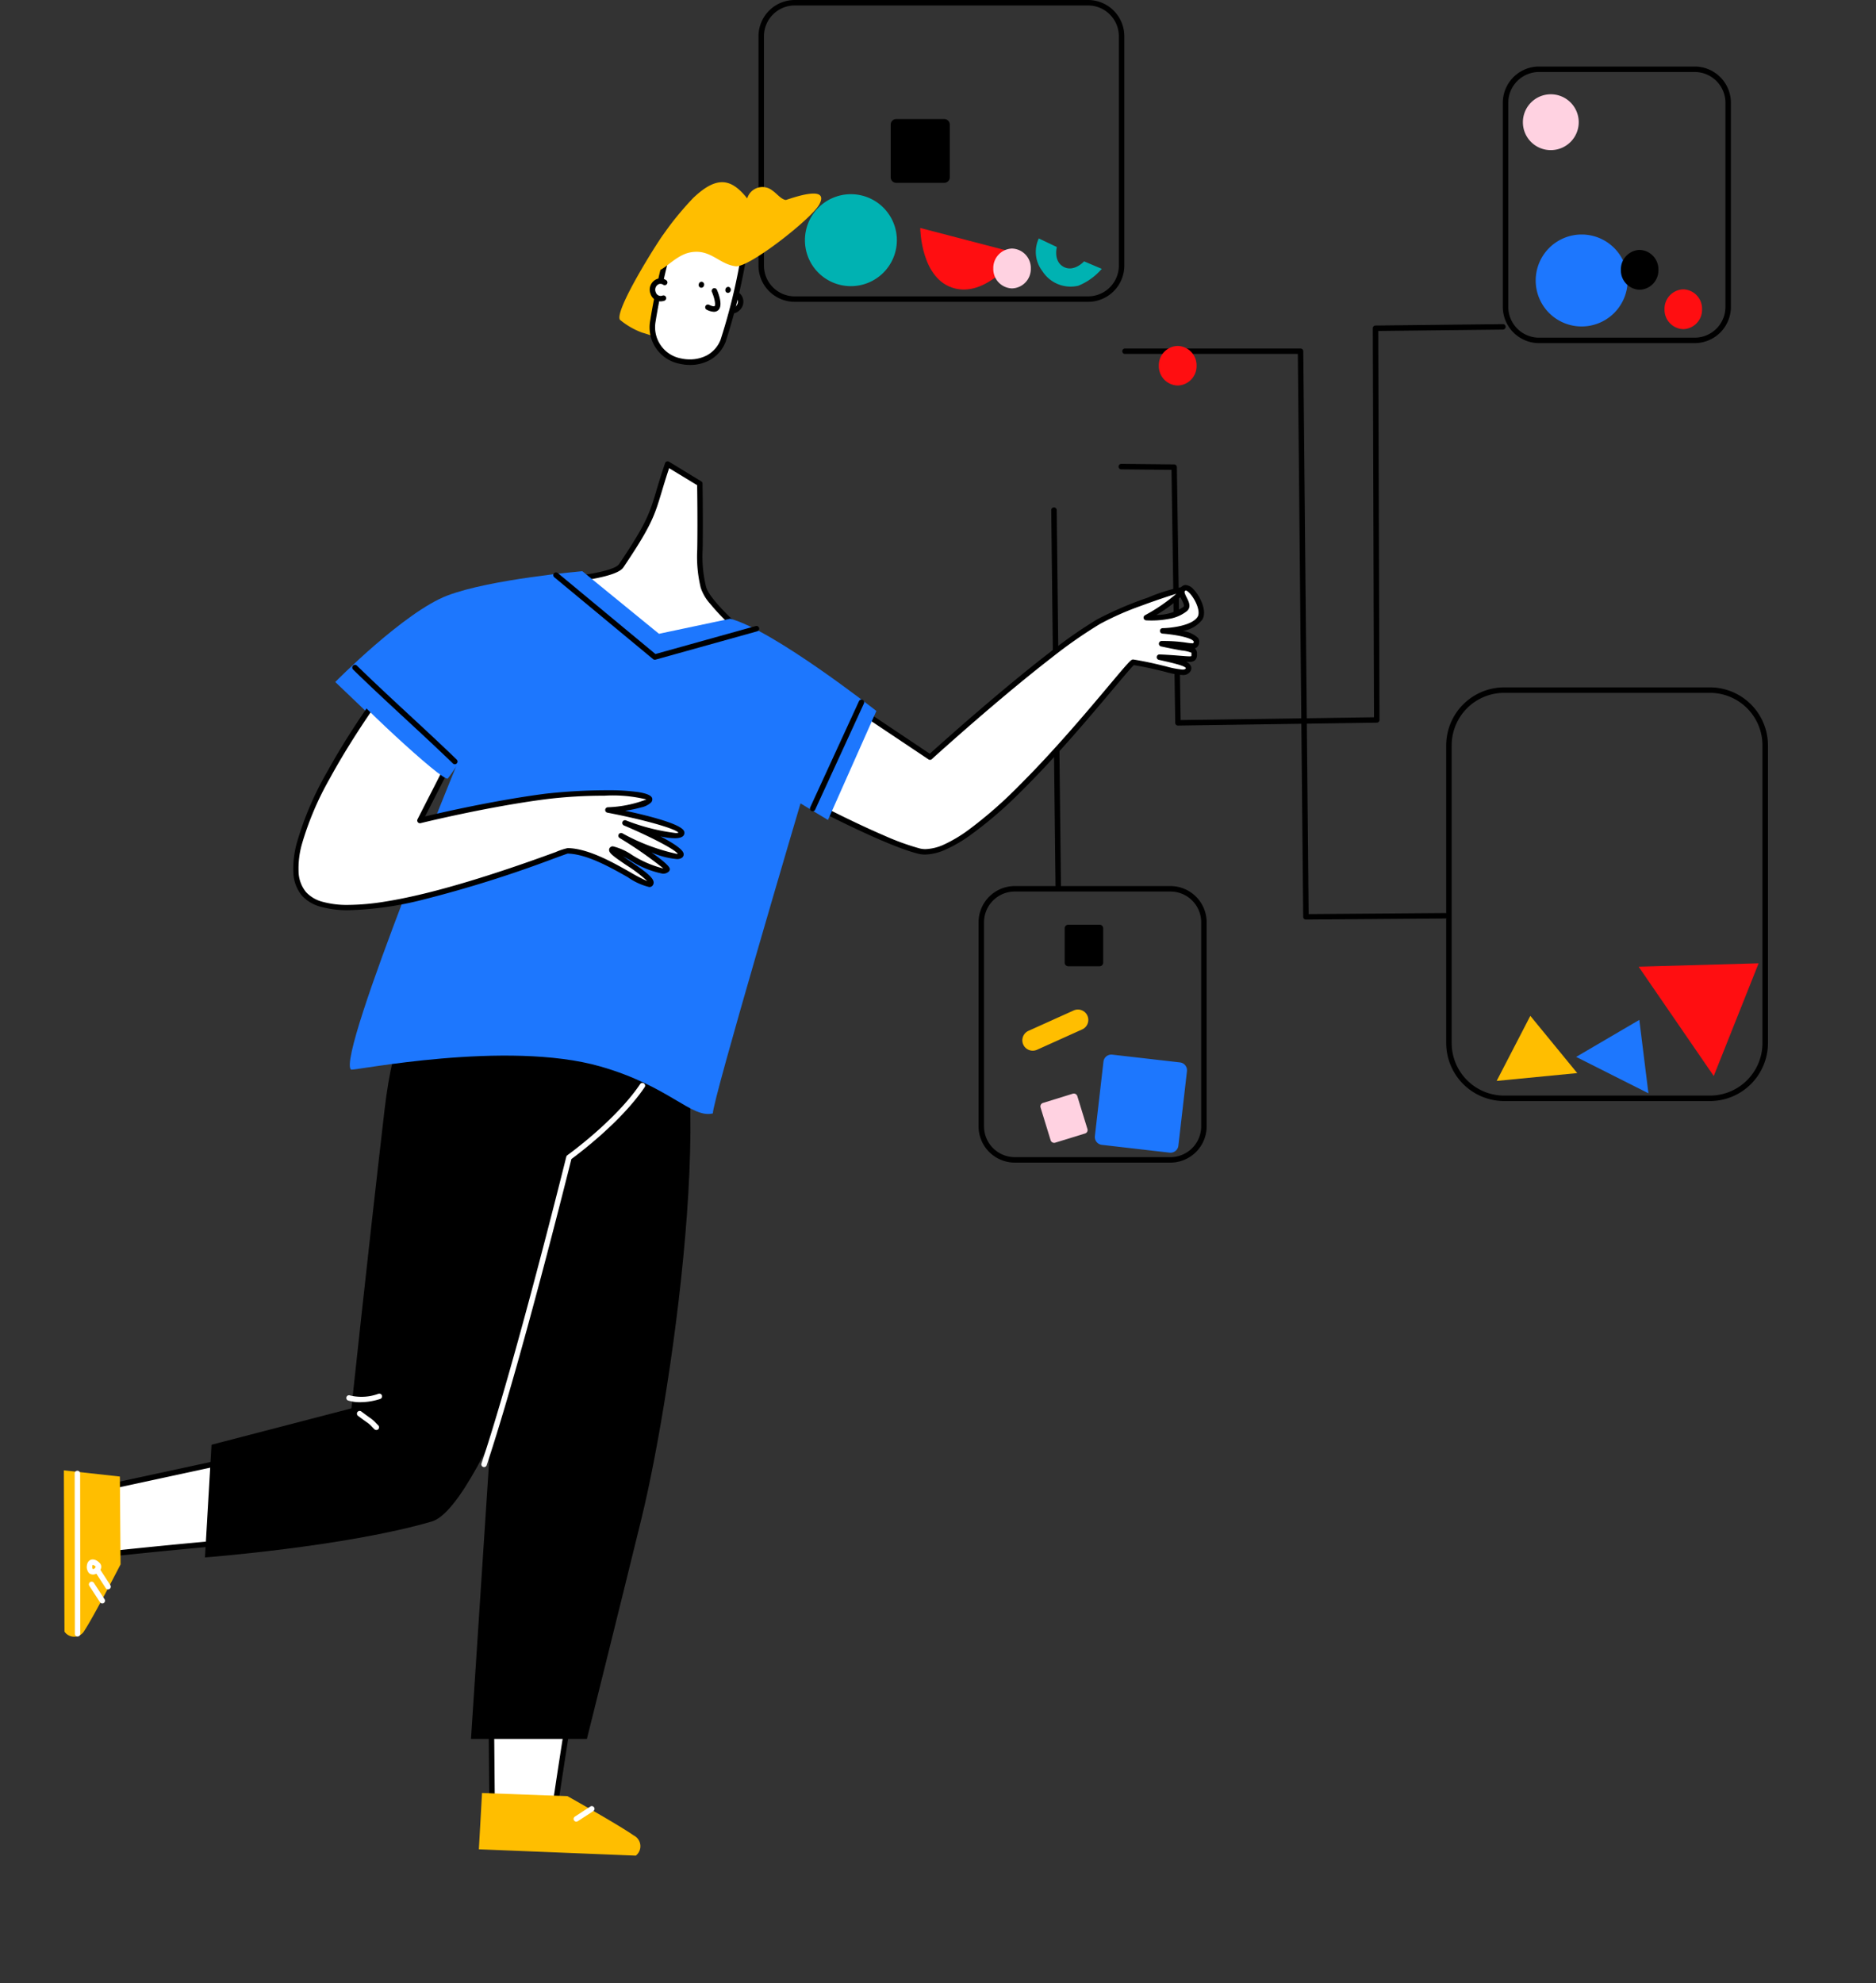 <svg xmlns="http://www.w3.org/2000/svg" xmlns:xlink="http://www.w3.org/1999/xlink" width="200" height="211.36" viewBox="0 0 200 211.36">
  <rect x="0" y="0" width="200" height="211.36" fill="#333333" stroke="none"/>
  <defs>
    <clipPath id="clip-path">
      <path id="Shape" d="M0,0H39V32.171H0Z" fill="rgba(0,0,0,0)"/>
    </clipPath>
    <clipPath id="clip-path-2">
      <path id="Shape-2" data-name="Shape" d="M0,0H6.043V17.761H0Z" fill="rgba(0,0,0,0)"/>
    </clipPath>
    <clipPath id="clip-path-3">
      <path id="Shape-3" data-name="Shape" d="M0,0H17.235V6.677H0Z" fill="rgba(0,0,0,0)"/>
    </clipPath>
  </defs>
  <g id="Project_Successful_Completed" data-name="Project Successful Completed" transform="translate(-710 -2971.64)">
    <rect id="BG" width="200" height="200" transform="translate(710 2983)" fill="none"/>
    <path id="Shape-4" data-name="Shape" d="M0,4.873A4.9,4.9,0,1,1,4.9,9.751,4.89,4.89,0,0,1,0,4.873" transform="translate(795.814 2992.388)" fill="#00b2b2"/>
    <path id="Shape-5" data-name="Shape" d="M0,4.878A4.9,4.9,0,1,1,4.9,9.756,4.891,4.891,0,0,1,0,4.878" transform="translate(873.721 2996.679)" fill="#1d77fe"/>
    <path id="Shape-6" data-name="Shape" d="M0,0,10.482,2.734S7.3,7.31,3.742,6.457C.031,5.573,0,0,0,0" transform="translate(808.108 2995.939)" fill="#ff0e11"/>
    <path id="Shape-7" data-name="Shape" d="M0,2.962A2.976,2.976,0,1,1,2.976,5.923,2.967,2.967,0,0,1,0,2.962" transform="translate(872.356 2981.718)" fill="#ffd2e1"/>
    <path id="Shape-8" data-name="Shape" d="M0,.359,12.793,0,8.009,12.013Z" transform="translate(884.693 3074.316)" fill="#ff0e11"/>
    <path id="Shape-9" data-name="Shape" d="M0,6.934,3.589,0l5,6.1Z" transform="translate(869.559 3079.916)" fill="#ffbe00"/>
    <path id="Shape-10" data-name="Shape" d="M0,3.946,6.736,0l.971,7.826Z" transform="translate(878.032 3080.345)" fill="#1d77fe"/>
    <path id="Shape-11" data-name="Shape" d="M0,2.126A2.069,2.069,0,0,1,2,0,2.069,2.069,0,0,1,4,2.126,2.065,2.065,0,0,1,2,4.248,2.065,2.065,0,0,1,0,2.126" transform="translate(815.894 2998.132)" fill="#ffd2e1"/>
    <path id="Shape-12" data-name="Shape" d="M0,2.122A2.064,2.064,0,0,1,2,0,2.062,2.062,0,0,1,4,2.122,2.062,2.062,0,0,1,2,4.243,2.064,2.064,0,0,1,0,2.122" transform="translate(887.455 3002.48)" fill="#ff0e11"/>
    <path id="Shape-13" data-name="Shape" d="M0,2.126A2.069,2.069,0,0,1,2,0,2.069,2.069,0,0,1,4,2.126,2.065,2.065,0,0,1,2,4.248,2.065,2.065,0,0,1,0,2.126" transform="translate(882.802 2998.276)"/>
    <path id="Shape-14" data-name="Shape" d="M.312,0,2.234.914s-.4,1.5.713,2.109S5.14,2.441,5.14,2.441l1.882.8A6.508,6.508,0,0,1,4.536,5.035,3.566,3.566,0,0,1,.689,3.478,3.352,3.352,0,0,1,.312,0" transform="translate(820.435 2997.055)" fill="#00b2b2"/>
    <path id="Shape-15" data-name="Shape" d="M.652,2.26,5.443.1a1.107,1.107,0,1,1,.911,2.018L1.563,4.277A1.107,1.107,0,1,1,.652,2.26" transform="translate(819.019 3079.242)" fill="#ffbe00"/>
    <path id="Shape-16" data-name="Shape" d="M.6,0H5.7a.592.592,0,0,1,.6.591V6.208a.592.592,0,0,1-.6.591H.6A.592.592,0,0,1,0,6.208V.591A.592.592,0,0,1,.6,0" transform="translate(804.957 2984.329)"/>
    <path id="Shape-17" data-name="Shape" d="M.39,0H3.716a.387.387,0,0,1,.39.385V4.047a.387.387,0,0,1-.39.385H.39A.387.387,0,0,1,0,4.047V.385A.387.387,0,0,1,.39,0" transform="translate(823.505 3070.2)"/>
    <path id="Shape-18" data-name="Shape" d="M1.857.005,9.078.833a.848.848,0,0,1,.744.936L8.907,9.709a.845.845,0,0,1-.936.743L.75,9.621a.845.845,0,0,1-.744-.936L.92.749A.847.847,0,0,1,1.857.005" transform="translate(826.72 3084.045)" fill="#1d77fe"/>
    <path id="Shape-19" data-name="Shape" d="M.275,1,3.452.017a.389.389,0,0,1,.486.258l1.077,3.5a.38.38,0,0,1-.254.481l-3.182.98a.392.392,0,0,1-.485-.254L.017,1.482A.39.39,0,0,1,.275,1" transform="translate(820.915 3088.198)" fill="#ffd2e1"/>
    <path id="Shape-20" data-name="Shape" d="M.747,40.735a.291.291,0,0,1-.291-.288L0,.294A.291.291,0,0,1,.288,0h0A.291.291,0,0,1,.582.288L1.038,40.44a.291.291,0,0,1-.288.294Z" transform="translate(822.072 3025.72)"/>
    <path id="Shape-21" data-name="Shape" d="M0,0H39V32.171H0Z" transform="translate(790.863 2971.64)" fill="rgba(0,0,0,0)"/>
    <g id="Group" transform="translate(790.863 2971.64)" clip-path="url(#clip-path)">
      <path id="Shape-22" data-name="Shape" d="M35.139,32.171H3.86A3.864,3.864,0,0,1,0,28.313V3.863A3.866,3.866,0,0,1,3.86,0H35.139A3.866,3.866,0,0,1,39,3.863v24.45A3.864,3.864,0,0,1,35.139,32.171ZM3.86.583A3.283,3.283,0,0,0,.582,3.863v24.45A3.28,3.28,0,0,0,3.86,31.588H35.139a3.28,3.28,0,0,0,3.278-3.276V3.863A3.283,3.283,0,0,0,35.139.583Z" transform="translate(0 0)"/>
    </g>
    <path id="Shape-23" data-name="Shape" d="M6.33,42.79a.292.292,0,0,1-.291-.287l-.4-26.97L.288,15.479a.291.291,0,0,1,0-.583h0l5.636.057a.292.292,0,0,1,.288.287l.4,26.963,20.616-.3L27.1.442a.292.292,0,0,1,.288-.292L40.965,0a.278.278,0,0,1,.294.288.291.291,0,0,1-.289.294L27.681.729l.134,41.458a.291.291,0,0,1-.287.292L6.334,42.79Z" transform="translate(829.253 3006.187)"/>
    <path id="Shape-24" data-name="Shape" d="M20.461,29.481H3.86A3.866,3.866,0,0,1,0,25.617V3.863A3.866,3.866,0,0,1,3.86,0h16.6a3.864,3.864,0,0,1,3.856,3.863V25.617A3.864,3.864,0,0,1,20.461,29.481ZM3.86.583A3.283,3.283,0,0,0,.582,3.863V25.617A3.283,3.283,0,0,0,3.86,28.9h16.6a3.28,3.28,0,0,0,3.273-3.28V3.863A3.28,3.28,0,0,0,20.461.583Z" transform="translate(870.215 2978.731)"/>
    <path id="Shape-25" data-name="Shape" d="M20.457,29.476H3.856A3.864,3.864,0,0,1,0,25.613V3.859A3.862,3.862,0,0,1,3.856,0h16.6a3.864,3.864,0,0,1,3.86,3.859V25.613A3.866,3.866,0,0,1,20.457,29.476ZM3.856.583A3.279,3.279,0,0,0,.582,3.859V25.613a3.281,3.281,0,0,0,3.274,3.28h16.6a3.283,3.283,0,0,0,3.278-3.28V3.859A3.28,3.28,0,0,0,20.457.583Z" transform="translate(814.325 3066.082)"/>
    <path id="Shape-26" data-name="Shape" d="M28.12,44.092H6.172A6.184,6.184,0,0,1,0,37.91V6.181A6.184,6.184,0,0,1,6.172,0H28.12A6.186,6.186,0,0,1,34.3,6.181V37.91A6.186,6.186,0,0,1,28.12,44.092ZM6.172.583a5.6,5.6,0,0,0-5.59,5.6V37.91a5.6,5.6,0,0,0,5.59,5.6H28.12a5.6,5.6,0,0,0,5.594-5.6V6.181A5.6,5.6,0,0,0,28.12.583Z" transform="translate(864.181 3044.905)"/>
    <path id="Shape-27" data-name="Shape" d="M19.611,60.867a.291.291,0,0,1-.291-.289l-.571-60H.291A.291.291,0,0,1,.291,0H19.038a.291.291,0,0,1,.291.289L19.9,60.282l14.568-.112h0a.291.291,0,0,1,0,.583l-14.858.114Z" transform="translate(829.613 3008.786)"/>
    <path id="Shape-28" data-name="Shape" d="M8.714,0c-1.375.455-3.2,2.763-4.072,3.848-.521.644-5.215,8.073-4.584,9.023a8.031,8.031,0,0,0,2.36,1.366C6.24,15.332,4.887,16.291,7.764,11.5c1.011-1.686,2-3.463,2.955-5.171a11.273,11.273,0,0,0,1.69-4.01" transform="translate(776.035 2992.854)" fill="#ffbe00"/>
    <path id="Shape-29" data-name="Shape" d="M21.094,0,.99,4.339,0,11.51s8.1-.928,18.31-1.764S21.094,0,21.094,0" transform="translate(719.632 3125.981)" fill="#fff"/>
    <path id="Shape-30" data-name="Shape" d="M.291,12.092A.289.289,0,0,1,.083,12,.293.293,0,0,1,0,11.761L.993,4.59a.291.291,0,0,1,.227-.245L21.324.006A.3.3,0,0,1,21.384,0a.293.293,0,0,1,.225.1,15.311,15.311,0,0,1,1.734,2.674,9.074,9.074,0,0,1,.85,2.39,4.221,4.221,0,0,1-.182,2.425c-.659,1.574-2.471,2.494-5.385,2.734C8.59,11.148.4,12.081.324,12.09ZM21.27.613h0L1.542,4.871l-.912,6.6c2.012-.224,9.253-1.011,17.947-1.723,2.679-.22,4.326-1.02,4.9-2.378a3.57,3.57,0,0,0,.167-1.977,7.9,7.9,0,0,0-.669-2.035A15.219,15.219,0,0,0,21.27.613Z" transform="translate(719.341 3125.69)"/>
    <path id="Shape-31" data-name="Shape" d="M24.188,61.119C29.627,59.53,40.2,29.277,43.677,15.358,46.558,3.83,34.309-.487,32.192.043c-4.717,1.182-11.137.7-13.051,17.229s-3.528,31.79-3.528,31.79L.7,52.94,0,64.95S15.025,63.8,24.188,61.119" transform="translate(731.851 3072.69)"/>
    <g id="Group-2" data-name="Group" transform="translate(716.808 3128.358)">
      <path id="Shape-32" data-name="Shape" d="M0,0H6.043V17.761H0Z" transform="translate(0 0)" fill="rgba(0,0,0,0)"/>
      <g id="Group-3" data-name="Group" transform="translate(0 0)" clip-path="url(#clip-path-2)">
        <path id="Shape-33" data-name="Shape" d="M5.972.662,0,0,.066,17.189A1.247,1.247,0,0,0,2.2,17.067c.992-1.489,3.845-7.045,3.845-7.045Z" transform="translate(0)" fill="#ffbe00"/>
      </g>
    </g>
    <path id="Shape-34" data-name="Shape" d="M.31,17.67a.291.291,0,0,1-.291-.291L0,.292A.291.291,0,0,1,.291,0h0A.291.291,0,0,1,.582.291L.6,17.378a.291.291,0,0,1-.291.292Z" transform="translate(717.961 3128.4)" fill="#fff"/>
    <path id="Shape-35" data-name="Shape" d="M1.427,2.324a.291.291,0,0,1-.244-.132L.047.45A.291.291,0,1,1,.535.132L1.67,1.874a.291.291,0,0,1-.244.45" transform="translate(719.477 3140.222)" fill="#fff"/>
    <path id="Shape-36" data-name="Shape" d="M1.426,2.329A.289.289,0,0,1,1.181,2.2L.047.449A.291.291,0,0,1,.535.132L1.67,1.879a.291.291,0,0,1-.244.45" transform="translate(720.094 3138.72)" fill="#fff"/>
    <path id="Shape-37" data-name="Shape" d="M.69,1.61A.8.8,0,0,1,.412,1.56C.109,1.46,0,1,0,.825.013.305.237.111.423.039A.6.6,0,0,1,.638,0a.85.85,0,0,1,.379.1,1.182,1.182,0,0,1,.317.236.58.58,0,0,1,.183.628h0A.935.935,0,0,1,.69,1.61ZM.645.581H.632v0A.581.581,0,0,0,.582.838a.567.567,0,0,0,.063.185.2.2,0,0,0,.04,0c.1,0,.188-.081.27-.24A.546.546,0,0,0,.645.581Z" transform="translate(719.248 3137.855)" fill="#fff"/>
    <path id="Shape-38" data-name="Shape" d="M0,5.233.158,23.262,6.53,25.806S7.695,17.461,9.744,5.4,0,5.233,0,5.233" transform="translate(762.303 3140.761)" fill="#fff"/>
    <path id="Shape-39" data-name="Shape" d="M6.821,26.387a.291.291,0,0,1-.108-.021L.342,23.822a.289.289,0,0,1-.183-.268L0,5.525a.292.292,0,0,1,.084-.208L.09,5.312A37.122,37.122,0,0,1,3.6,2.266C5.609.762,7.217,0,8.385,0a2.056,2.056,0,0,1,.949.212c1.194.614,1.517,2.423.988,5.529C8.343,17.388,7.16,25.778,7.11,26.13v.006a.29.29,0,0,1-.142.212A.294.294,0,0,1,6.821,26.387ZM8.374.578h0a4.579,4.579,0,0,0-1.92.567,15.77,15.77,0,0,0-2.2,1.367A33.442,33.442,0,0,0,.583,5.642L.739,23.354l5.846,2.334C6.8,24.206,7.941,16.277,9.748,5.644,10.215,2.9,9.98,1.2,9.067.73A1.507,1.507,0,0,0,8.374.579Z" transform="translate(762.012 3140.472)"/>
    <path id="Shape-40" data-name="Shape" d="M20.775,62.113C24.208,48.12,29.751,9.3,22.295,3.6,10.036-5.788-1.623,4.969.186,15.516,1.833,25.109,4.53,56.093,4.53,56.093L2.6,85.6H14.957s3.428-13.726,5.819-23.489" transform="translate(757.612 3071.385)"/>
    <g id="Group-4" data-name="Group" transform="translate(761.052 3162.75)">
      <path id="Shape-41" data-name="Shape" d="M0,0H17.235V6.677H0Z" transform="translate(0 0)" fill="rgba(0,0,0,0)"/>
      <g id="Group-5" data-name="Group" transform="translate(0 0)" clip-path="url(#clip-path-3)">
        <path id="Shape-42" data-name="Shape" d="M.336,0,0,6l16.735.674A1.282,1.282,0,0,0,16.5,4.518C15,3.454,9.445.333,9.445.333Z" fill="#ffbe00"/>
      </g>
    </g>
    <path id="Shape-43" data-name="Shape" d="M.291,1.651a.291.291,0,0,1-.159-.535L1.77.047a.291.291,0,1,1,.318.487L.45,1.6a.29.29,0,0,1-.159.047" transform="translate(771.152 3164.152)" fill="#fff"/>
    <path id="Shape-44" data-name="Shape" d="M1.472.913A4.172,4.172,0,0,1,.2.746.291.291,0,1,1,.387.2,5.247,5.247,0,0,0,3.4.014a.291.291,0,0,1,.176.555,6.943,6.943,0,0,1-2.1.344" transform="translate(746.953 3120.182)" fill="#fff"/>
    <path id="Shape-45" data-name="Shape" d="M2.063,2.032a.29.29,0,0,1-.207-.086l-.232-.235a2.993,2.993,0,0,0-.584-.51C.87,1.08.6.89.116.524A.291.291,0,1,1,.466.059c.48.361.743.549.911.668a3.459,3.459,0,0,1,.661.575l.231.234a.291.291,0,0,1-.207.5" transform="translate(748.053 3122.025)" fill="#fff"/>
    <path id="Shape-46" data-name="Shape" d="M.291,40.949a.291.291,0,0,1-.276-.384C3.65,29.683,9,8.091,9.057,7.874a.293.293,0,0,1,.113-.167c.051-.036,5.116-3.664,7.761-7.579a.291.291,0,0,1,.482.326C14.9,4.168,10.291,7.61,9.6,8.117,9.188,9.759,4.08,30.234.568,40.75a.292.292,0,0,1-.276.2" transform="translate(761.316 3087.062)" fill="#fff"/>
    <path id="Shape-47" data-name="Shape" d="M20.895,13.126a15.319,15.319,0,0,1-.359-4.505c.039-3.157-.022-6.532-.022-6.532L17.086,0c-1.738,5.1-1.064,5.066-4.939,10.823C11.1,12.386.629,12.776.629,12.776S.611,16.751.45,17.263c-3.614,11.558,15.734,20.2,15.734,20.2l10.981-17.7s-5.8-4.667-6.27-6.637" transform="translate(764.09 3021.102)" fill="#fff"/>
    <path id="Shape-48" data-name="Shape" d="M16.467,38.047a.29.29,0,0,1-.119-.025c-.012-.005-1.233-.553-3.026-1.566-1.026-.58-2.028-1.193-2.977-1.823A40.128,40.128,0,0,1,7.06,32.214c-5.837-4.8-8.121-9.9-6.6-14.747a42.771,42.771,0,0,0,.166-4.4.29.29,0,0,1,.28-.29c3.989-.148,10.581-.775,11.287-1.824,2.936-4.363,3.243-5.383,3.983-7.846l0-.013c.238-.793.509-1.692.918-2.895a.288.288,0,0,1,.176-.18.284.284,0,0,1,.1-.018.293.293,0,0,1,.152.043l3.428,2.088a.29.29,0,0,1,.14.243V2.4c.01.59.057,3.68.021,6.515L21.1,9.44a13.552,13.552,0,0,0,.36,3.91c.365,1.535,4.577,5.2,6.169,6.478a.291.291,0,0,1,.065.38l-10.981,17.7A.288.288,0,0,1,16.467,38.047ZM17.529.73h0c-.34,1.014-.579,1.808-.789,2.509l-.01.034v0c-.758,2.523-1.072,3.567-4.056,8-.181.27-.734,1.09-6.363,1.689-2.19.233-4.3.343-5.107.38a36.359,36.359,0,0,1-.191,4.3,9.236,9.236,0,0,0-.372,3.823,10.813,10.813,0,0,0,1.081,3.55,20.264,20.264,0,0,0,4.923,6.053,40.933,40.933,0,0,0,5.944,4.275c1.8,1.081,3.237,1.786,3.77,2.039L27.066,20.118c-.548-.449-1.969-1.636-3.313-2.945A23.191,23.191,0,0,1,21.9,15.182a4.884,4.884,0,0,1-1-1.7,14.029,14.029,0,0,1-.375-4.055l.008-.521c.034-2.7-.006-5.552-.019-6.363L17.529.73Z" transform="translate(763.807 3020.81)"/>
    <path id="Shape-49" data-name="Shape" d="M0,20.853l6.567-9.606,10.184,6.812S29,6.908,34.729,3.611a54.082,54.082,0,0,1,8.717-3.4c.582.587-3.639,2.973-3.639,2.973s2.863.2,4.142-.919c.666-.587-.972-1.729-.078-2.233.648-.359,2.3,2.193,1.655,3.218C44.7,4.561,41.554,4.6,41.554,4.6s3.77.271,3.6,1.2c-.149.836-.7.131-3.713.166,3.213.714,3.476.447,3.472,1.125,0,.814-.319.451-3.712.311,1.961.442,3.525.757,3.012,1.41-.486.613-2.277-.311-5.8-.867C37.9,7.863,21.734,29.565,15.6,28.077,11.261,27.022,0,20.853,0,20.853" transform="translate(792.398 3034.285)" fill="#fff"/>
    <path id="Shape-50" data-name="Shape" d="M16.522,28.73a2.954,2.954,0,0,1-.7-.08C11.492,27.6.612,21.65.151,21.4a.291.291,0,0,1-.1-.42l6.568-9.606a.291.291,0,0,1,.4-.078l10,6.686c.859-.777,3.941-3.542,7.5-6.525,2.058-1.727,3.922-3.23,5.538-4.466a48.023,48.023,0,0,1,4.825-3.342,38.01,38.01,0,0,1,5.411-2.316,18.015,18.015,0,0,1,3.5-1.1H43.8a1,1,0,0,1,.218-.162A.57.57,0,0,1,44.3,0a1.274,1.274,0,0,1,.862.489c.717.76,1.452,2.34.9,3.209a3.293,3.293,0,0,1-2.071,1.2,2.943,2.943,0,0,1,1.607.726.643.643,0,0,1,.137.518.667.667,0,0,1-.469.614.692.692,0,0,1,.233.628.8.8,0,0,1-.2.627.855.855,0,0,1-.631.176c-.093,0-.2,0-.338-.013a.965.965,0,0,1,.537.5.615.615,0,0,1-.128.606.915.915,0,0,1-.779.313,9.241,9.241,0,0,1-1.913-.36l-.009,0c-.86-.213-1.93-.478-3.268-.693-.273.247-1.154,1.3-2.174,2.509l0,0c-2.456,2.921-6.167,7.335-9.92,11.025a43.326,43.326,0,0,1-5.505,4.709,14.774,14.774,0,0,1-2.486,1.422A5.585,5.585,0,0,1,16.522,28.73ZM6.936,11.939l-6.222,9.1c.806.436,3.681,1.981,6.835,3.528,1.759.863,3.322,1.587,4.644,2.152a26.3,26.3,0,0,0,3.767,1.363,2.539,2.539,0,0,0,.6.068,5.152,5.152,0,0,0,2.064-.533,14.963,14.963,0,0,0,2.434-1.45,45.954,45.954,0,0,0,5.457-4.761c3.727-3.7,7.425-8.1,9.635-10.732,2.084-2.48,2.321-2.736,2.527-2.736a.5.5,0,0,1,.079.009c1.4.222,2.52.5,3.416.719l.007,0a9.65,9.65,0,0,0,1.782.347c.166,0,.272-.031.322-.094a.165.165,0,0,0,.036-.06c-.1-.26-1.559-.587-2.623-.826h0l-.26-.058a.289.289,0,0,1-.224-.322A.293.293,0,0,1,41.49,7.4h.017c.991.041,1.723.1,2.257.145h.016c.354.029.688.057.9.057a.565.565,0,0,0,.229-.027s0-.005,0-.015.007-.076.008-.183a.45.45,0,0,0-.014-.166,3.846,3.846,0,0,0-.971-.227l-.025,0c-.519-.092-1.229-.218-2.234-.441a.291.291,0,0,1,.06-.576l.245,0a16.119,16.119,0,0,1,2.447.184h.008a5.317,5.317,0,0,0,.58.062.231.231,0,0,0,.1-.014.432.432,0,0,0,.048-.157c0-.009,0-.023-.024-.058-.321-.413-2.131-.719-3.314-.805a.291.291,0,0,1,.018-.581c.831-.01,3.12-.246,3.728-1.208.276-.436-.03-1.354-.475-2.035C44.718.775,44.4.58,44.306.58H44.3c-.162.092-.19.171.106.751.218.428.517,1.013.03,1.443a4.133,4.133,0,0,1-1.935.837,9.892,9.892,0,0,1-1.871.171c-.321,0-.527-.014-.549-.016a.291.291,0,0,1-.123-.544A18.681,18.681,0,0,0,43.3.931c-.813.25-2.295.742-3.8,1.3a31.075,31.075,0,0,0-4.336,1.917,50,50,0,0,0-5.159,3.6c-1.713,1.323-3.688,2.929-5.868,4.775-3.718,3.146-6.771,5.917-6.9,6.033a.291.291,0,0,1-.358.027L6.936,11.939Zm36.8-10.652a13.527,13.527,0,0,1-2.566,1.9,5.056,5.056,0,0,0,2.879-.846c.127-.112.056-.31-.164-.741C43.838,1.507,43.784,1.4,43.736,1.287Z" transform="translate(792.107 3033.995)"/>
    <path id="Shape-51" data-name="Shape" d="M14.393,17.11S.069,51.685,1.676,53.125c.187.171,16.59-3.2,26.6-.332,7.382,2.115,9.694,5.564,11.983,5C40.127,56.724,49.6,24.75,49.6,24.75l2.925,1.769L57.688,14.9S46.79,6.326,42.11,5.066l-7.6,1.607L26.335,0S16.581.841,11.969,2.588,0,11.812,0,11.812L11.22,22.535Z" transform="translate(745.743 3032.52)" fill="#1d77fe"/>
    <path id="Shape-52" data-name="Shape" d="M10.821,9.308a.29.29,0,0,1-.186-.067L.105.515A.291.291,0,1,1,.477.067L10.89,8.7,21.584,5.719a.291.291,0,1,1,.156.561L10.9,9.3a.293.293,0,0,1-.078.011" transform="translate(768.985 3032.649)"/>
    <path id="Shape-53" data-name="Shape" d="M.291,11.9a.291.291,0,0,1-.264-.412L5.224.17a.291.291,0,0,1,.529.243L.556,11.734a.291.291,0,0,1-.265.17" transform="translate(796.349 3046.208)"/>
    <path id="Shape-54" data-name="Shape" d="M10.089,0l8.394,4.711L13.233,15s7.031-1.743,13.441-2.566c4.256-.547,10.916-.5,11.034.276s-4.435,1.173-4.435,1.173,8.354,1.589,7.837,2.526c-.464.841-6.025-1.147-6.025-1.147s6.681,2.815,5.906,3.472-6.322-2.11-6.322-2.11,5.223,3.271,4.891,3.6c-.9.893-5.416-2.522-5.849-2.15s4.54,2.929,4.116,3.643c-.4.67-5.263-3.4-8.831-3.485-.525-.013-23.718,9.61-28.119,4.6S10.089,0,10.089,0" transform="translate(741.541 3044.096)" fill="#fff"/>
    <path id="Shape-55" data-name="Shape" d="M5.951,24.85a10.677,10.677,0,0,1-3.081-.385A4.115,4.115,0,0,1,.939,23.311a4.055,4.055,0,0,1-.922-2.442A10.285,10.285,0,0,1,.4,17.622a33.957,33.957,0,0,1,3.242-7.561C4.806,7.943,6.217,5.677,7.831,3.326,9.059,1.536,9.969.336,10.139.114A.29.29,0,0,1,10.37,0a.3.3,0,0,1,.142.037l8.394,4.711a.291.291,0,0,1,.117.386l-4.962,9.721c1.673-.4,7.544-1.741,12.857-2.424a59.84,59.84,0,0,1,6.489-.365,23.167,23.167,0,0,1,3.343.19c.965.149,1.479.383,1.527.7a.51.51,0,0,1-.114.4,2.229,2.229,0,0,1-1.077.54,13.6,13.6,0,0,1-1.694.352c1.57.336,2.882.667,3.9.983,1.408.437,2.2.831,2.364,1.172a.471.471,0,0,1-.011.437c-.125.225-.451.339-.971.339a7.737,7.737,0,0,1-1.52-.195c1.576.822,2.405,1.441,2.466,1.84a.452.452,0,0,1-.159.422.891.891,0,0,1-.578.153,8.583,8.583,0,0,1-2.695-.71c1.268.891,1.926,1.479,1.956,1.747a.348.348,0,0,1-.1.287.875.875,0,0,1-.65.235,9.848,9.848,0,0,1-3.566-1.487c-.227-.126-.45-.248-.668-.365.217.152.449.31.654.448l.054.036c1.827,1.239,2.844,1.969,2.487,2.568a.425.425,0,0,1-.4.223,6.819,6.819,0,0,1-2.3-1.057c-1.834-1.037-4.345-2.458-6.395-2.509-.074.018-.7.247-1.425.511h0l-.085.031a128.945,128.945,0,0,1-13.914,4.369A35.8,35.8,0,0,1,5.951,24.85ZM10.45.669h0c-.371.5-1.366,1.848-2.595,3.677-1.543,2.3-2.881,4.484-3.976,6.5A32.153,32.153,0,0,0,.921,17.827a9.458,9.458,0,0,0-.349,2.932,3.572,3.572,0,0,0,.8,2.168A3.637,3.637,0,0,0,3.1,23.946a9.79,9.79,0,0,0,2.778.34,25.357,25.357,0,0,0,3.849-.343c1.452-.228,3.1-.573,4.9-1.028,3.6-.911,7.955-2.293,12.931-4.107l.4-.144a7.1,7.1,0,0,1,1.3-.434h.027c2.195.054,4.779,1.516,6.665,2.583h0a15.967,15.967,0,0,0,1.794.933,14.8,14.8,0,0,0-2.2-1.679c-1.4-.946-1.848-1.281-1.869-1.624a.366.366,0,0,1,.126-.3.413.413,0,0,1,.284-.1,6.113,6.113,0,0,1,2.027.913,11.437,11.437,0,0,0,3.273,1.427l.057,0A42.766,42.766,0,0,0,34.8,17.157a.291.291,0,0,1,.155-.538.288.288,0,0,1,.13.031,21.4,21.4,0,0,0,5.793,2.194A.626.626,0,0,0,41,18.833c-.43-.554-3.259-1.969-5.744-3.016a.292.292,0,0,1,.112-.56.285.285,0,0,1,.1.018,21.665,21.665,0,0,0,5.3,1.349.9.9,0,0,0,.311-.041c-.534-.53-4.274-1.5-7.581-2.128a.291.291,0,0,1,.029-.576,12.667,12.667,0,0,0,4.126-.833,14.985,14.985,0,0,0-4.488-.4,50.9,50.9,0,0,0-6.174.366c-6.306.81-13.34,2.542-13.409,2.56a.291.291,0,0,1-.33-.415L18.377,5.119,10.45.669Z" transform="translate(741.26 3043.805)"/>
    <path id="Shape-56" data-name="Shape" d="M6.308,0C4.8.757,0,4.851,0,5.289,0,5.9,10.514,15.77,10.951,15.267c.726-.836,5.331-8.052,5.331-8.91" transform="translate(746.79 3039.346)" fill="#1d77fe"/>
    <path id="Shape-57" data-name="Shape" d="M10.933,10.6a.289.289,0,0,1-.2-.082C9.112,8.95,7.339,7.308,5.623,5.719,3.76,3.994,1.833,2.21.087.5A.291.291,0,0,1,.495.083c1.74,1.7,3.664,3.486,5.524,5.209C7.737,6.882,9.513,8.527,11.135,10.1a.291.291,0,0,1-.2.5" transform="translate(747.554 3042.5)"/>
    <path id="Shape-58" data-name="Shape" d="M0,1.586C.9,2.413,2.036,1,1.283.233A.819.819,0,0,0,.578.01" transform="translate(787.433 3002.936)" fill="#fff"/>
    <path id="Shape-59" data-name="Shape" d="M.877,2.419a1.143,1.143,0,0,1-.782-.327.291.291,0,1,1,.394-.429.547.547,0,0,0,.819-.025.649.649,0,0,0,.059-.91A.529.529,0,0,0,.914.589.291.291,0,1,1,.825.013a1.1,1.1,0,0,1,.957.307,1.221,1.221,0,0,1-.057,1.723,1.2,1.2,0,0,1-.848.375" transform="translate(787.141 3002.645)"/>
    <path id="Shape-60" data-name="Shape" d="M10.134,3.028A63.352,63.352,0,0,1,7.547,14.735,3.821,3.821,0,0,1,2.963,16.9,3.676,3.676,0,0,1,.055,12.668,73.509,73.509,0,0,1,2.385,2.717,5.635,5.635,0,0,1,5.664.147c2.1-.7,4.7,1.222,4.47,2.881" transform="translate(779.545 2993.228)" fill="#fff"/>
    <path id="Shape-61" data-name="Shape" d="M4.313,17.6a4.93,4.93,0,0,1-1.125-.13A3.949,3.949,0,0,1,.059,12.911,73.355,73.355,0,0,1,2.416,2.875,5.953,5.953,0,0,1,5.865.159,3.236,3.236,0,0,1,6.884,0,4.293,4.293,0,0,1,9.575,1.012a2.719,2.719,0,0,1,1.139,2.345A63.466,63.466,0,0,1,8.108,15.133a3.817,3.817,0,0,1-1.6,1.9A4.3,4.3,0,0,1,4.313,17.6ZM6.89.58a2.676,2.676,0,0,0-.843.131,5.363,5.363,0,0,0-3.11,2.423A73.729,73.729,0,0,0,.635,13a3.384,3.384,0,0,0,2.687,3.9,4.285,4.285,0,0,0,.963.107,3.889,3.889,0,0,0,1.827-.433,3.2,3.2,0,0,0,1.457-1.668A62.878,62.878,0,0,0,10.137,3.276,2.158,2.158,0,0,0,9.2,1.459,3.7,3.7,0,0,0,6.89.58Z" transform="translate(779.253 2992.939)"/>
    <path id="Shape-62" data-name="Shape" d="M.922,2.52A1.832,1.832,0,0,1,.163,2.3.291.291,0,1,1,.42,1.777c.393.194.554.167.579.143.136-.13,0-.865-.283-1.513A.291.291,0,0,1,1.25.175c.166.383.67,1.671.151,2.166a.67.67,0,0,1-.479.179" transform="translate(785.18 3002.352)"/>
    <path id="Shape-63" data-name="Shape" d="M.571.389A.308.308,0,0,0,.366.008a.3.3,0,0,0-.355.25A.3.3,0,0,0,.217.638.31.31,0,0,0,.571.389" transform="translate(784.488 3001.668)"/>
    <path id="Shape-64" data-name="Shape" d="M.571.389A.308.308,0,0,0,.366.008a.3.3,0,0,0-.355.25A.3.3,0,0,0,.217.638.31.31,0,0,0,.571.389" transform="translate(787.33 3002.215)"/>
    <path id="Shape-65" data-name="Shape" d="M1.164,1.815C0,2.191-.447.435.56.05A.81.81,0,0,1,1.3.142" transform="translate(779.57 3001.604)" fill="#fff"/>
    <path id="Shape-66" data-name="Shape" d="M1.141,2.449A1.137,1.137,0,0,1,.079,1.657,1.22,1.22,0,0,1,.747.069a1.1,1.1,0,0,1,1,.123.291.291,0,0,1-.328.481A.516.516,0,0,0,.955.612a.649.649,0,0,0-.327.851.55.55,0,0,0,.737.365.291.291,0,1,1,.179.554,1.313,1.313,0,0,1-.4.067" transform="translate(779.279 3001.313)"/>
    <path id="Shape-67" data-name="Shape" d="M1.039.917c.013-.048.026-.1.039-.14" transform="translate(785.658 3003.99)" fill="#6295e6"/>
    <path id="Shape-68" data-name="Shape" d="M4.5,1.628c2.518-2.369,4.032-1.992,5.7.1a1.693,1.693,0,0,1,2.68-.841c.416.263.941.954,1.432,1.007.1.013,4.8-1.821,3.573.477-.8,1.5-7.474,6.747-8.905,6.589C7.168,8.756,6.271,7.026,4.046,7.5,2.334,7.871.947,9.933.312,9.338-1.356,7.771,4.2,1.912,4.5,1.628" transform="translate(779.459 2991.06)" fill="#ffbe00"/>
    <path id="Shape-69" data-name="Shape" d="M0,2.108A2.063,2.063,0,0,1,2.012,0,2.063,2.063,0,0,1,4.025,2.108,2.063,2.063,0,0,1,2.012,4.217,2.063,2.063,0,0,1,0,2.108" transform="translate(833.541 3008.513)" fill="#ff0e11"/>
  </g>
</svg>
